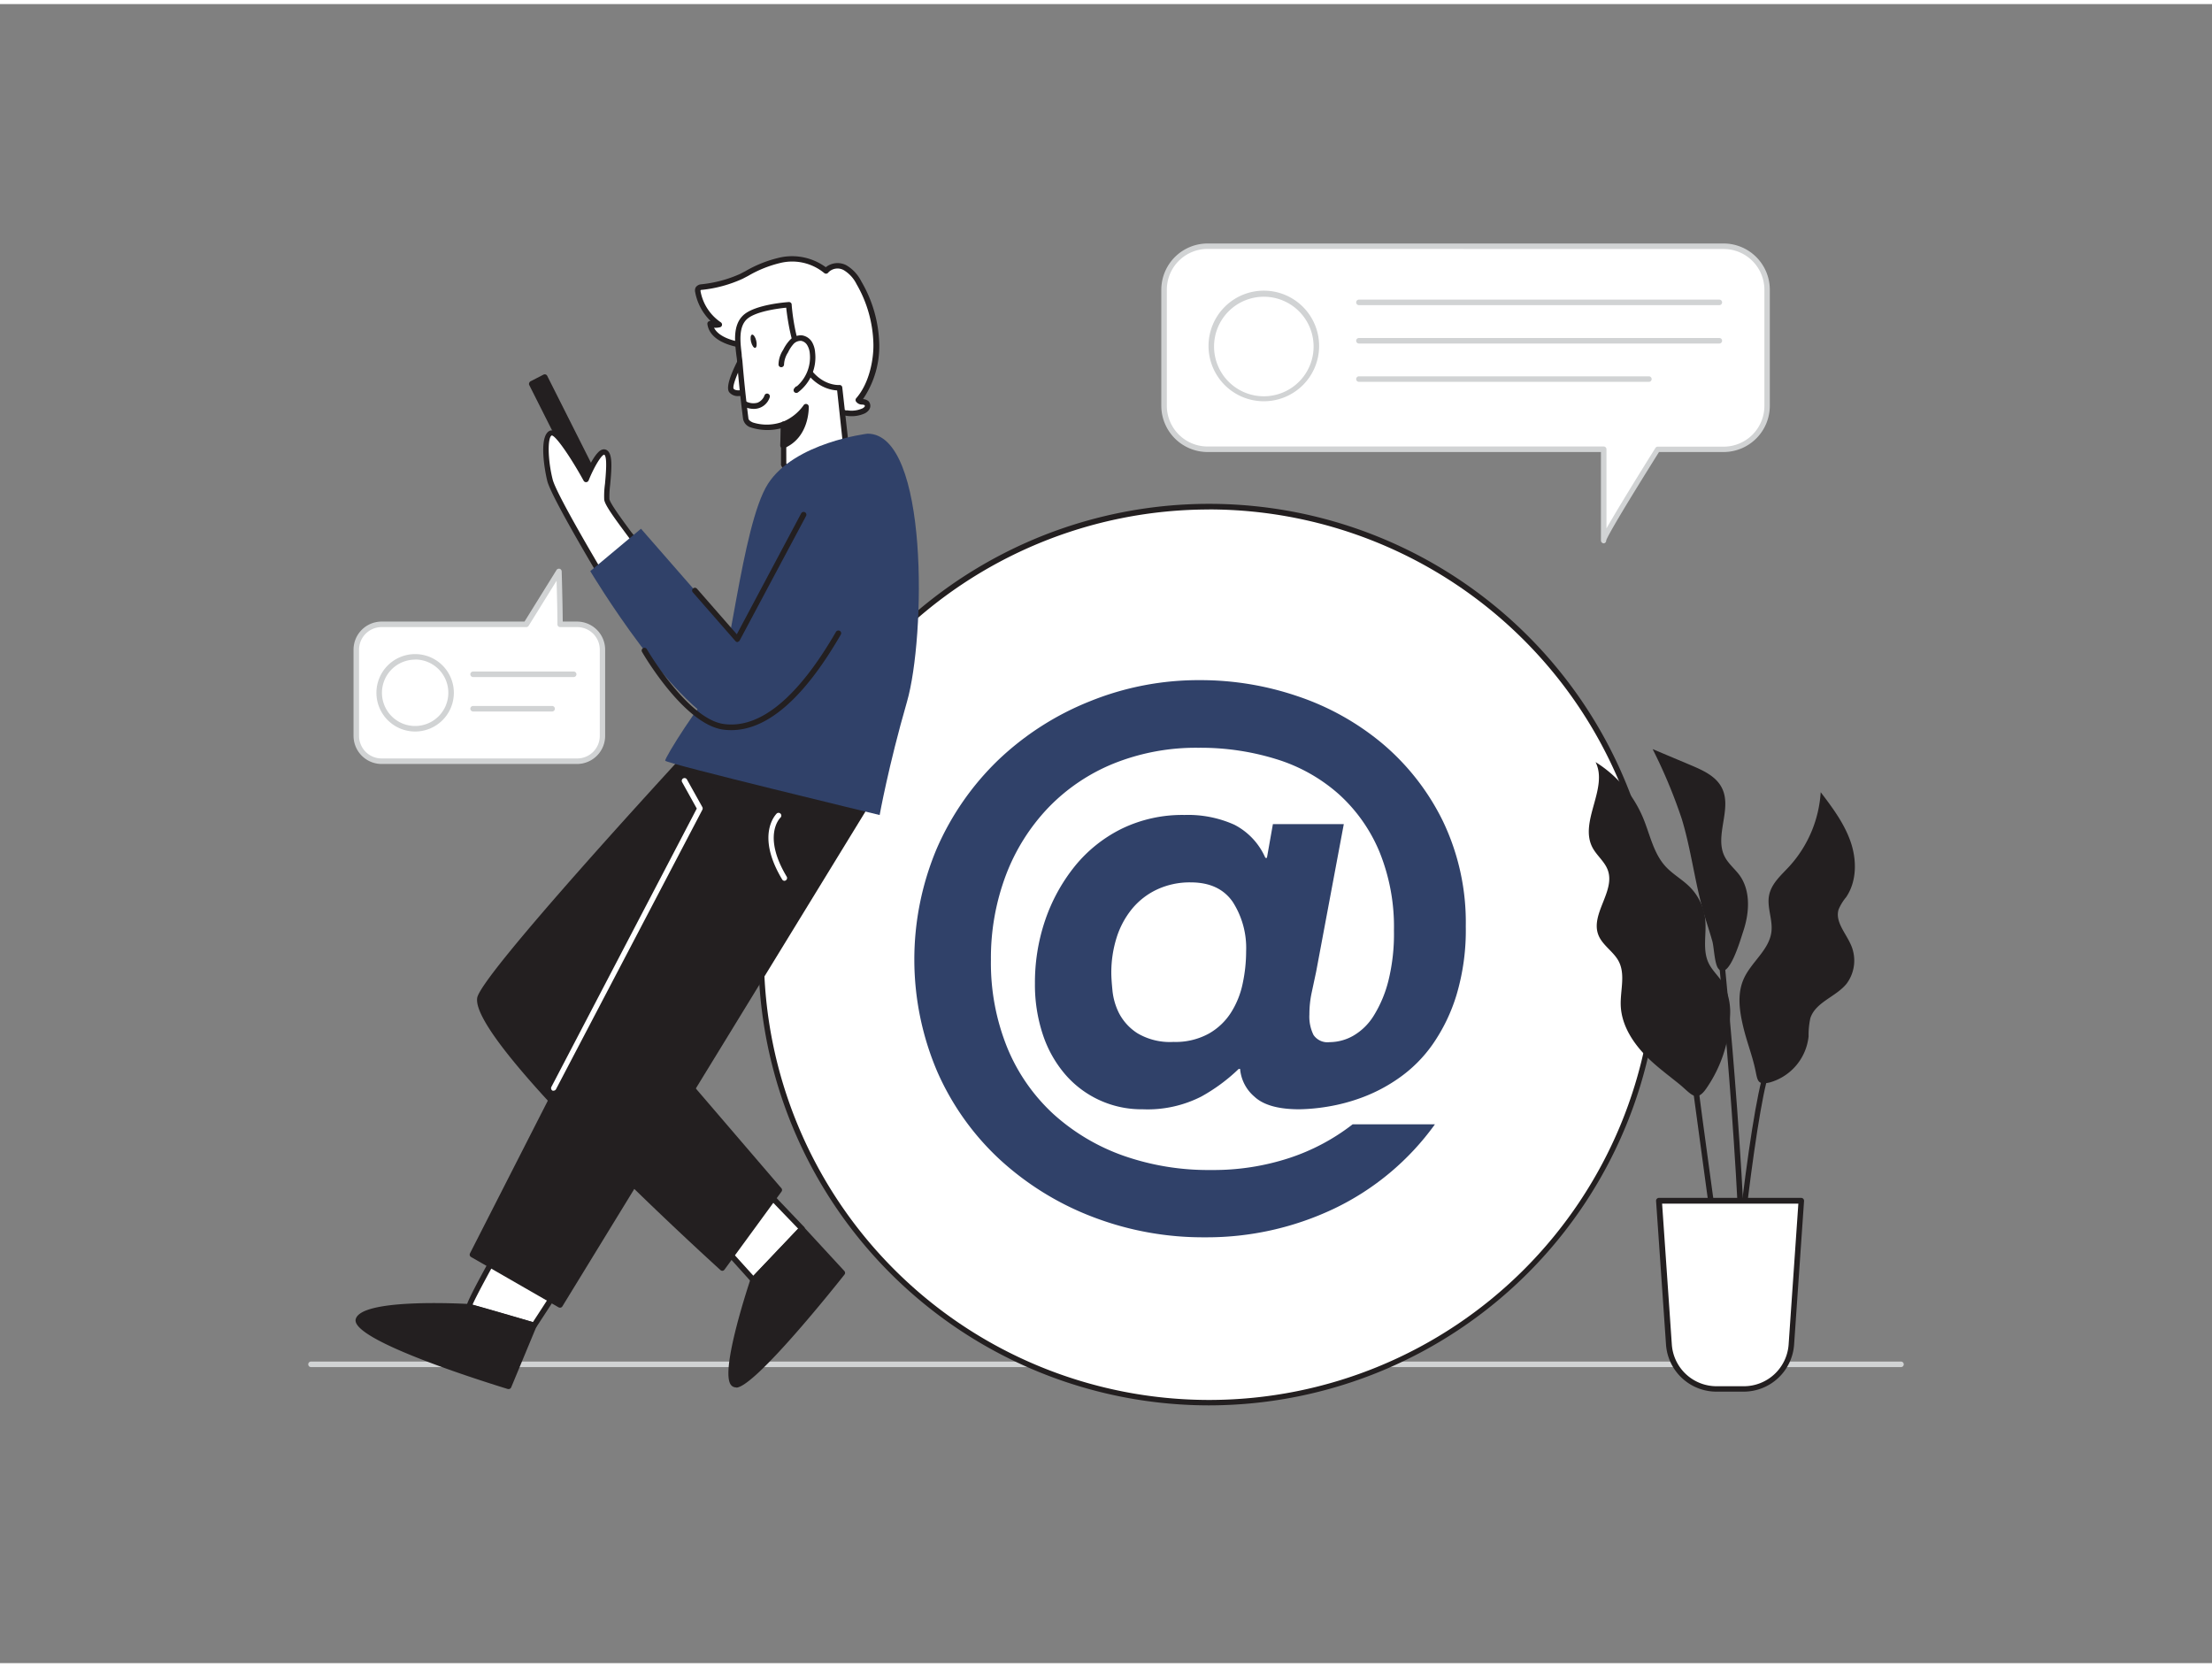 <svg xmlns="http://www.w3.org/2000/svg" viewBox="0 0 400 300" width="406" height="306" class="illustration styles_illustrationTablet__1DWOa"><rect x="0" y="0" width="400" height="300" fill="#808080" stroke="none"/><g id="_239_mention_flatline" data-name="#239_mention_flatline"><path d="M343.76,246.47H56.24a.5.5,0,1,1,0-1H343.76a.5.5,0,0,1,0,1Z" fill="#d1d3d4"></path><circle cx="218.65" cy="171.89" r="81" fill="#fff"></circle><path d="M218.65,253.39a81.51,81.51,0,1,1,81.51-81.5A81.59,81.59,0,0,1,218.65,253.39Zm0-162a80.51,80.51,0,1,0,80.51,80.51A80.6,80.6,0,0,0,218.65,91.38Z" fill="#231f20"></path><path d="M259.48,202.57a47.91,47.91,0,0,1-18.22,15.24A53.56,53.56,0,0,1,217.89,223a55.62,55.62,0,0,1-20.38-3.72,52.48,52.48,0,0,1-16.73-10.36A47.89,47.89,0,0,1,169.47,193a51.62,51.62,0,0,1-.07-40.3,49.82,49.82,0,0,1,11.11-16A51.81,51.81,0,0,1,197,126.11a52.34,52.34,0,0,1,20.11-3.86,54.36,54.36,0,0,1,17.54,2.91,47.35,47.35,0,0,1,15.38,8.6,43.16,43.16,0,0,1,10.9,14,42.33,42.33,0,0,1,4.13,19,40.91,40.91,0,0,1-1.69,12.46,31.81,31.81,0,0,1-4.34,8.94,24.79,24.79,0,0,1-6,6,29.22,29.22,0,0,1-6.63,3.52,33.42,33.42,0,0,1-6.37,1.7,34.93,34.93,0,0,1-5.08.47q-5.69,0-8.13-2.3a7.39,7.39,0,0,1-2.57-5H224a32.08,32.08,0,0,1-6.77,5,21.37,21.37,0,0,1-10.57,2.3,18.2,18.2,0,0,1-14.09-6.37,21.29,21.29,0,0,1-4-7.17,28.51,28.51,0,0,1-1.42-9.21A34.9,34.9,0,0,1,189,165.66a32,32,0,0,1,5.35-9.75,25.39,25.39,0,0,1,8.47-6.78,25.09,25.09,0,0,1,11.38-2.5,20.41,20.41,0,0,1,9,1.76,12.22,12.22,0,0,1,5.62,6h.28l1.08-6.1H243l-5,26.69-.81,3.79a18.78,18.78,0,0,0-.41,3.93,7.47,7.47,0,0,0,.75,3.72,3.06,3.06,0,0,0,2.91,1.29,8.74,8.74,0,0,0,4.26-1.15,10.63,10.63,0,0,0,3.73-3.66,22.2,22.2,0,0,0,2.64-6.3,35.21,35.21,0,0,0,1-9.07,36,36,0,0,0-2.64-14.29,29.08,29.08,0,0,0-7.32-10.36,30.47,30.47,0,0,0-11.17-6.3,46.12,46.12,0,0,0-14.23-2.1,39.9,39.9,0,0,0-15.3,2.84,34.3,34.3,0,0,0-11.85,8,36.21,36.21,0,0,0-7.66,12.19,42.44,42.44,0,0,0-2.71,15.31,40.76,40.76,0,0,0,3,16,33.68,33.68,0,0,0,8.33,11.92,37.46,37.46,0,0,0,12.67,7.52A46.37,46.37,0,0,0,219,210.83a44,44,0,0,0,14.15-2.17,38,38,0,0,0,11.45-6.09Zm-44.16-43.75a14,14,0,0,0-6.1,1.29,13,13,0,0,0-4.53,3.52,15.61,15.61,0,0,0-2.78,5.21,21,21,0,0,0-.95,6.37q0,1.08.21,3.18a11.69,11.69,0,0,0,1.21,4.13,9.53,9.53,0,0,0,3.32,3.59,11.52,11.52,0,0,0,6.5,1.56,12.49,12.49,0,0,0,6.37-1.49,11.41,11.41,0,0,0,4.06-3.86,15.71,15.71,0,0,0,2.1-5.28,27.79,27.79,0,0,0,.61-5.76,15.4,15.4,0,0,0-2.43-8.94Q220.47,158.82,215.32,158.82Z" fill="#304169"></path><rect x="101.52" y="66.77" width="2.62" height="24.45" transform="translate(-24.53 54.6) rotate(-26.69)" fill="#231f20"></rect><path d="M107.15,91a.5.5,0,0,1-.45-.28l-11-21.84a.46.46,0,0,1,0-.38.5.5,0,0,1,.24-.29L98.29,67a.5.5,0,0,1,.66.22l11,21.85a.5.5,0,0,1,0,.38.48.48,0,0,1-.25.29L107.37,91A.59.59,0,0,1,107.15,91ZM96.84,68.89l10.53,21,1.45-.73-10.53-21Z" fill="#231f20"></path><path d="M115.88,98.71c-.28-.86-5.92-7.7-6.13-9.19s1.06-7.6-.2-8.46S106,85.94,106,85.94s-4.92-9-6.33-8.38-1,5.54-.17,8.55S109.2,104,109.2,104Z" fill="#fff"></path><path d="M109.2,104.53h-.09a.48.48,0,0,1-.34-.24c-.37-.61-9-15-9.79-18-.44-1.71-1.66-8.26.47-9.15,1.39-.58,4.19,3.68,6.46,7.71.69-1.53,1.93-4,3-4.29a1,1,0,0,1,.87.13c1,.69.86,3,.56,6.21a17.59,17.59,0,0,0-.14,2.6c.11.79,2.5,4,3.92,5.93a20.52,20.52,0,0,1,2.18,3.17.5.5,0,0,1-.16.55l-6.68,5.32A.51.51,0,0,1,109.2,104.53ZM99.78,78c-.8.34-.74,4.44.17,8,.68,2.6,7.84,14.69,9.38,17.29l5.91-4.7c-.34-.54-1.15-1.63-1.87-2.6-2.32-3.13-4-5.42-4.11-6.39a15.7,15.7,0,0,1,.14-2.83c.14-1.59.46-4.89-.13-5.29h0c-.5,0-1.85,2.22-2.83,4.66a.51.51,0,0,1-.44.31.49.49,0,0,1-.46-.26C103.41,82.3,100.59,78.1,99.78,78Z" fill="#231f20"></path><path d="M91.39,223s-7,12.45-6.54,12.5,11.73,3.37,11.73,3.37,6.63-10.09,6.54-10.35S91.39,223,91.39,223Z" fill="#fff"></path><path d="M96.58,239.42a.35.35,0,0,1-.14,0c-4.43-1.3-11.18-3.27-11.66-3.35a.61.61,0,0,1-.4-.28c-.15-.29-.35-.69,6.58-13a.49.49,0,0,1,.64-.2c11.82,5.35,11.89,5.55,12,5.8s.19.49-6.58,10.8A.5.5,0,0,1,96.58,239.42Zm-11.13-4.24c1.94.51,8.32,2.38,10.92,3.15,2.15-3.29,5.34-8.21,6.1-9.57-1.43-.75-7-3.34-10.87-5.07C89.38,227.63,86.14,233.54,85.45,235.18Z" fill="#231f20"></path><path d="M84.85,235.54s-19.08-1-20,2.36,27.19,12,27.19,12l4.57-11Z" fill="#231f20"></path><path d="M92,250.44l-.15,0c-6.71-2.07-28.52-9.08-27.52-12.66s17.28-2.89,20.53-2.72l.11,0,11.74,3.38a.5.5,0,0,1,.31.26.53.53,0,0,1,0,.41l-4.57,11A.5.5,0,0,1,92,250.44ZM78.84,235.88c-6.53,0-13.1.58-13.54,2.15-.5,1.78,13.24,7.22,26.42,11.3l4.19-10.09L84.76,236C82.92,235.94,80.88,235.88,78.84,235.88Z" fill="#231f20"></path><polygon points="131.33 225.33 136.19 230.71 144.99 221.44 137.92 214.04 131.33 225.33" fill="#fff"></polygon><path d="M136.19,231.21h0a.46.46,0,0,1-.36-.17L131,225.67a.51.51,0,0,1-.06-.59l6.58-11.29a.51.51,0,0,1,.38-.25.51.51,0,0,1,.42.15l7.07,7.41a.49.49,0,0,1,0,.69l-8.8,9.26A.48.48,0,0,1,136.19,231.21ZM132,225.27l4.25,4.7,8.1-8.52L138,214.86Z" fill="#231f20"></path><path d="M136.19,230.71s-6.36,19.19-3,18.93,19.16-20.25,19.16-20.25L145,221.44Z" fill="#231f20"></path><path d="M133.1,250.14a1.15,1.15,0,0,1-.93-.46c-1.87-2.39,2.63-16.35,3.55-19.13a.52.52,0,0,1,.11-.19l8.8-9.26A.48.48,0,0,1,145,221h0a.52.52,0,0,1,.37.16l7.33,7.95a.5.5,0,0,1,0,.64c-1.63,2.07-16.06,20.17-19.51,20.43ZM136.63,231c-2.07,6.24-4.86,16.59-3.68,18.1a.16.16,0,0,0,.17.07c2.24-.17,12.44-12,18.55-19.72L145,222.17Z" fill="#231f20"></path><path d="M125.84,134.06S87.37,175.7,86.76,179.8c-1.17,7.95,43.86,48.76,43.86,48.76l10.31-14.08-26.8-31.24,35.22-48.15Z" fill="#231f20"></path><path d="M130.62,229.06a.51.51,0,0,1-.33-.13c-1.85-1.67-45.22-41.08-44-49.21.61-4.12,35.25-41.72,39.2-46a.48.48,0,0,1,.39-.15l23.51,1a.52.52,0,0,1,.43.28.49.49,0,0,1-.05.51l-35,47.84,26.54,30.94a.48.48,0,0,1,0,.61L131,228.86a.52.52,0,0,1-.35.2Zm-4.57-94.49c-15.42,16.7-38.37,42.42-38.79,45.3-.93,6.24,30.54,36.36,43.29,47.95l9.74-13.32-26.53-30.93a.51.51,0,0,1,0-.62l34.67-47.41Z" fill="#231f20"></path><polygon points="157.53 143.3 101.24 235.22 85.43 226.12 132.03 134.72 157.53 143.3" fill="#231f20"></polygon><path d="M101.24,235.72a.45.45,0,0,1-.25-.07l-15.81-9.09a.5.5,0,0,1-.19-.66l46.6-91.41a.49.49,0,0,1,.6-.24l25.5,8.58a.47.47,0,0,1,.31.3.5.5,0,0,1,0,.43l-56.3,91.92A.47.47,0,0,1,101.24,235.72Zm-15.15-9.79,15,8.62,55.71-91-24.5-8.24Z" fill="#231f20"></path><path d="M100.15,196.48a.46.46,0,0,1-.23,0,.5.5,0,0,1-.21-.68L126,145.47l-2.65-4.77a.49.49,0,0,1,.19-.68.5.5,0,0,1,.68.19l2.79,5a.54.54,0,0,1,0,.48l-26.46,50.52A.49.49,0,0,1,100.15,196.48Z" fill="#fff"></path><path d="M153.07,73.94a5.37,5.37,0,0,0,2.89-.29,1.72,1.72,0,0,0,.81-.56.75.75,0,0,0,0-.92c-.4-.38-1.22-.1-1.49-.58,2.25-2.57,3.27-6.73,3.23-10.06a23.21,23.21,0,0,0-3.13-11.16,6.46,6.46,0,0,0-2.53-2.72,2.76,2.76,0,0,0-3.41.6,9.63,9.63,0,0,0-8.16-2c-2.65.46-4.85,1.75-7.21,2.95a23.36,23.36,0,0,1-7.15,1.91.82.82,0,0,0-.65.31.77.77,0,0,0,0,.52,9.18,9.18,0,0,0,3.88,6,2.73,2.73,0,0,1-1.67-.14c.31,2.19,2.82,3.25,5,3.7,1.58.33,3.46.59,4.75,1.66s2.48,3,3.8,4.37a18.22,18.22,0,0,0,7.48,4.71c1.06.33,1.34.85,2.27,1.29A5.08,5.08,0,0,0,153.07,73.94Z" fill="#fff"></path><path d="M154,74.52a5.66,5.66,0,0,1-1-.08h0a5.48,5.48,0,0,1-1.5-.48,6.33,6.33,0,0,1-1-.62,3.62,3.62,0,0,0-1.19-.65,18.48,18.48,0,0,1-7.69-4.84,19.85,19.85,0,0,1-1.6-1.92,16.3,16.3,0,0,0-2.16-2.41,8.79,8.79,0,0,0-4-1.43L133.3,62c-1.85-.38-5-1.42-5.38-4.13a.49.49,0,0,1,.59-.55,9.77,9.77,0,0,1-2.8-5.23,1.3,1.3,0,0,1,.09-.86,1.33,1.33,0,0,1,1-.56,22.8,22.8,0,0,0,7-1.86l1-.52a22,22,0,0,1,6.32-2.48,10.31,10.31,0,0,1,8.21,1.77A3.42,3.42,0,0,1,153,47.2a7,7,0,0,1,2.74,2.92A23.56,23.56,0,0,1,159,61.53a17,17,0,0,1-2.94,9.9h0a1.7,1.7,0,0,1,1,.38,1.24,1.24,0,0,1,.09,1.56,2.15,2.15,0,0,1-1,.74A5.63,5.63,0,0,1,154,74.52Zm-.84-1.07a4.77,4.77,0,0,0,2.62-.27,1.2,1.2,0,0,0,.57-.38.26.26,0,0,0,0-.27,1,1,0,0,0-.44-.11,1.31,1.31,0,0,1-1.14-.59.5.5,0,0,1,.07-.57c2.34-2.68,3.14-6.91,3.1-9.72a22.61,22.61,0,0,0-3.06-10.92,6.09,6.09,0,0,0-2.32-2.52,2.29,2.29,0,0,0-2.78.44.5.5,0,0,1-.36.21.54.54,0,0,1-.39-.13,9.11,9.11,0,0,0-7.74-1.85,21.25,21.25,0,0,0-6,2.38l-1,.52a23.53,23.53,0,0,1-7.31,2c-.22,0-.28.06-.3.08s0,0,0,.18a8.67,8.67,0,0,0,3.66,5.61.51.51,0,0,1,.22.51.49.49,0,0,1-.38.39,3.13,3.13,0,0,1-1.06.08c.76,1.54,3,2.23,4.36,2.51l.56.11a9.84,9.84,0,0,1,4.41,1.65,15.69,15.69,0,0,1,2.3,2.57c.5.63,1,1.29,1.54,1.84a17.62,17.62,0,0,0,7.27,4.58,4.81,4.81,0,0,1,1.48.79,6.1,6.1,0,0,0,.86.53,4.28,4.28,0,0,0,1.24.39Z" fill="#231f20"></path><path d="M134.5,63.47s-3,5.4-2.24,6.42,3.07.13,3.07.13" fill="#fff"></path><path d="M133.55,70.88a2,2,0,0,1-1.68-.69c-.89-1.15,1.24-5.25,2.2-7a.49.49,0,0,1,.68-.19.5.5,0,0,1,.19.68c-1.49,2.65-2.55,5.39-2.28,5.87.42.54,1.86.21,2.49,0a.5.5,0,1,1,.36.93A6.05,6.05,0,0,1,133.55,70.88Z" fill="#231f20"></path><path d="M134.73,56.62c-2,1.93-1.13,5.62-.94,8.05q.42,5.11,1.07,10.22c.28,2.16,5.89,1.8,6.84,1.08v7.2s1.61,3.86,6,1.43,5.22-5.4,5.22-5.4l-1.1-9.86s-3.7.3-6.22-4-2.92-11-2.92-11S136.72,54.74,134.73,56.62Z" fill="#fff"></path><path d="M145,85.91a4,4,0,0,1-1.3-.22,4.49,4.49,0,0,1-2.47-2.33.58.58,0,0,1,0-.19V76.71a9.79,9.79,0,0,1-5.41-.14A2,2,0,0,1,134.37,75c-.44-3.39-.8-6.84-1.08-10.25,0-.41-.08-.85-.14-1.31-.28-2.39-.64-5.37,1.23-7.15h0c2.1-2,8-2.39,8.24-2.41A.51.51,0,0,1,143,54a.44.44,0,0,1,.16.34c0,.07.43,6.73,2.86,10.82,2.32,3.92,5.62,3.73,5.75,3.72a.49.49,0,0,1,.54.44l1.1,9.85a.46.46,0,0,1,0,.2c0,.13-.95,3.2-5.45,5.7A6.06,6.06,0,0,1,145,85.91Zm-2.81-2.85a3.49,3.49,0,0,0,1.85,1.69,4.2,4.2,0,0,0,3.39-.58c3.71-2.07,4.78-4.54,4.95-5l-1-9.31c-1.16-.06-4.08-.6-6.21-4.2s-2.81-9.07-3-10.76c-1.44.14-5.61.67-7.13,2.1h0c-1.51,1.43-1.18,4.13-.92,6.3,0,.47.11.93.14,1.35.28,3.39.64,6.83,1.07,10.2,0,.33.32.6.82.81a8.32,8.32,0,0,0,5.21-.07.5.5,0,0,1,.81.39Z" fill="#231f20"></path><path d="M134.76,72.34s2.77,1.43,4-1.41" fill="#fff"></path><path d="M136.31,73.2a4.08,4.08,0,0,1-1.78-.42.5.5,0,0,1-.22-.67.52.52,0,0,1,.68-.22,2.84,2.84,0,0,0,2,.19,2.27,2.27,0,0,0,1.27-1.35.49.49,0,0,1,.65-.26.51.51,0,0,1,.27.66,3,3,0,0,1-2.89,2.07Z" fill="#231f20"></path><path d="M141.22,65.18a4.65,4.65,0,0,1,.78-2.41,6.71,6.71,0,0,1,1.13-1.65,2.25,2.25,0,0,1,1.8-.69,2.08,2.08,0,0,1,1.42,1,3.89,3.89,0,0,1,.55,1.66,7.36,7.36,0,0,1-2.9,6.76l.17-.22" fill="#fff"></path><path d="M144,70.31a.49.49,0,0,1-.37-.16.5.5,0,0,1,0-.66l.17-.21a.5.5,0,0,1,.31-.18,6.93,6.93,0,0,0,2.32-6,3.44,3.44,0,0,0-.48-1.46,1.63,1.63,0,0,0-1.06-.74,1.75,1.75,0,0,0-1.39.56,6.35,6.35,0,0,0-1,1.53,4.34,4.34,0,0,0-.72,2.14.5.5,0,0,1-.47.53.49.49,0,0,1-.53-.47,5,5,0,0,1,.85-2.68,7.34,7.34,0,0,1,1.21-1.77,2.73,2.73,0,0,1,2.22-.83,2.56,2.56,0,0,1,1.77,1.19A4.39,4.39,0,0,1,147.4,63a7.92,7.92,0,0,1-3.11,7.22A.46.46,0,0,1,144,70.31Z" fill="#231f20"></path><path d="M141.7,76a9.15,9.15,0,0,0,4.05-3.22s.19,5.22-4.16,7.06Z" fill="#231f20"></path><path d="M141.59,80.31a.52.52,0,0,1-.29-.09.49.49,0,0,1-.21-.43L141.2,76a.49.49,0,0,1,.31-.45,8.62,8.62,0,0,0,3.8-3,.51.51,0,0,1,.56-.23.5.5,0,0,1,.38.46c0,.23.14,5.59-4.47,7.54A.65.65,0,0,1,141.59,80.31Zm.6-4L142.11,79a6.58,6.58,0,0,0,3-4.64A11.12,11.12,0,0,1,142.19,76.3Z" fill="#231f20"></path><ellipse cx="136.28" cy="60.96" rx="0.48" ry="1.23" transform="translate(-10.61 34.3) rotate(-13.81)" fill="#231f20"></ellipse><path d="M156.88,77.68s-13.18,1.57-18,9.06-7.13,35-9.59,37-9.14,12.58-9,13.08,38.78,9.82,38.78,9.82,1.59-8.88,4.94-20.48S168,77.68,156.88,77.68Z" fill="#304169"></path><path d="M146.89,89.54c-.28.41-13.51,25.33-13.51,25.33l-17.47-20-9.17,7.67s15.63,26.14,25.6,28.66,30-34,29.42-37.83S150.81,83.92,146.89,89.54Z" fill="#304169"></path><path d="M133.38,115.37a.52.52,0,0,1-.38-.17l-7.7-8.81a.5.5,0,0,1,0-.7.51.51,0,0,1,.71,0l7.23,8.27,11.64-21.87a.5.5,0,0,1,.88.48c-.16.29-12,22.5-12,22.5a.52.52,0,0,1-.38.26Z" fill="#231f20"></path><path d="M132.25,131.29a10.94,10.94,0,0,1-1.51-.1c-7-1-14.3-13.45-14.61-14a.5.5,0,1,1,.86-.5c.08.12,7.38,12.59,13.89,13.49s13.37-4.7,20.29-16.66a.51.51,0,0,1,.69-.18.49.49,0,0,1,.18.68C145.41,125.5,138.76,131.29,132.25,131.29Z" fill="#231f20"></path><path d="M141.87,158.54a.5.5,0,0,1-.43-.25c-4.86-8.09-1.12-11.76-1-11.91a.5.5,0,1,1,.69.73c-.14.13-3.28,3.32,1.13,10.67a.49.49,0,0,1-.18.68A.46.46,0,0,1,141.87,158.54Z" fill="#fff"></path><path d="M312.85,183a11,11,0,0,0-1.25-5.9c-.79-1.31-2-2.35-2.65-3.73-1.12-2.4-.33-5.21-.59-7.84a9.75,9.75,0,0,0-2.76-5.85c-1.37-1.39-3.15-2.34-4.46-3.79-2.15-2.38-2.77-5.72-4-8.69a21.81,21.81,0,0,0-8.61-10.13c2.35,4.72-3,10.73-.58,15.41.77,1.49,2.24,2.57,2.8,4.15,1.36,3.8-3.17,7.91-1.72,11.68.72,1.88,2.74,3,3.67,4.76,1.27,2.4.28,5.32.38,8,.14,3.75,2.42,7.1,5.13,9.7,1.69,1.61,3.57,3,5.39,4.47,2.18,1.75,3.1,3.58,5,.78A24.13,24.13,0,0,0,312.85,183Z" fill="#231f20"></path><path d="M315.28,185.14c-.7-2.9-1.2-6,0-8.78,1.33-3.1,4.66-5.28,5.05-8.63.26-2.2-.85-4.42-.42-6.58s2.21-3.65,3.67-5.24a21.94,21.94,0,0,0,5.66-13.4c2.11,2.77,4.24,5.62,5.39,8.91s1.17,7.17-.78,10.06a8.94,8.94,0,0,0-1.37,2.23c-.66,2.14,1.17,4.13,2.11,6.16a7,7,0,0,1-.66,7.26c-1.92,2.39-5.61,3.32-6.56,6.24a14.44,14.44,0,0,0-.32,3.3,9.71,9.71,0,0,1-7,8.32c-2.27.55-2.22-.35-2.63-2.26C316.88,190.17,315.9,187.7,315.28,185.14Z" fill="#231f20"></path><path d="M308.07,164.29c-1.61-5.58-2.26-11.39-3.95-16.94a93.52,93.52,0,0,0-5.27-12.63l6.91,2.91c2.21.94,4.61,2,5.66,4.21,1.81,3.77-1.45,8.6.46,12.32.67,1.31,1.88,2.25,2.74,3.44,2,2.86,1.72,6.79.6,10.11-.48,1.43-2.57,8.82-4.44,6.77-.75-.82-.82-3.89-1.13-5C309.16,167.73,308.57,166,308.07,164.29Z" fill="#231f20"></path><path d="M311.94,238.28c-1.37-9.1-5.69-41.2-5.73-41.52l1-.13c0,.32,4.36,32.4,5.73,41.5Z" fill="#231f20"></path><path d="M313.37,246.89h-1c.08-11.52,4.77-52.3,7.16-54.91l.74.68C318.21,194.91,313.46,234.49,313.37,246.89Z" fill="#231f20"></path><path d="M315.71,244.83l-1-.05c1-23.31-3.91-72.28-4-72.77l1-.1C311.79,172.41,316.75,221.44,315.71,244.83Z" fill="#231f20"></path><path d="M300,216.35h25.72l-1.8,26a8.59,8.59,0,0,1-8.57,8h-5a8.59,8.59,0,0,1-8.57-8Z" fill="#fff"></path><path d="M315.36,250.91h-5a9.14,9.14,0,0,1-9.09-8.49l-1.8-26a.49.49,0,0,1,.14-.38.52.52,0,0,1,.38-.17h25.72a.52.52,0,0,1,.38.17.53.53,0,0,1,.14.38l-1.8,26A9.15,9.15,0,0,1,315.36,250.91Zm-14.8-34,1.76,25.49a8.11,8.11,0,0,0,8.06,7.53h5a8.12,8.12,0,0,0,8.06-7.53l1.76-25.49Z" fill="#231f20"></path><path d="M311.68,43.77h-93.3a7.87,7.87,0,0,0-7.87,7.87v21a7.87,7.87,0,0,0,7.87,7.87H290V97c0-.75,6.12-10.61,9.77-16.45h11.92a7.87,7.87,0,0,0,7.87-7.87v-21A7.87,7.87,0,0,0,311.68,43.77Z" fill="#fff"></path><path d="M290,97.51a.52.52,0,0,1-.5-.53h0V81H218.38A8.38,8.38,0,0,1,210,72.66v-21a8.38,8.38,0,0,1,8.37-8.37h93.3a8.37,8.37,0,0,1,8.37,8.37v21A8.37,8.37,0,0,1,311.68,81H300c-8.52,13.59-9.47,15.68-9.55,16v0A.48.48,0,0,1,290,97.51ZM218.38,44.27A7.38,7.38,0,0,0,211,51.64v21A7.38,7.38,0,0,0,218.38,80H290a.5.5,0,0,1,.5.5V94.81c1.15-2,3.6-6.16,8.85-14.54a.49.49,0,0,1,.42-.24h11.92a7.38,7.38,0,0,0,7.37-7.37v-21a7.38,7.38,0,0,0-7.37-7.37Z" fill="#d1d3d4"></path><circle cx="228.6" cy="61.87" r="9.45" fill="#fff"></circle><path d="M228.6,71.82a10,10,0,1,1,9.94-9.95A10,10,0,0,1,228.6,71.82Zm0-18.9a9,9,0,1,0,8.94,8.95A9,9,0,0,0,228.6,52.92Z" fill="#d1d3d4"></path><path d="M310.91,54.44H245.74a.5.5,0,0,1-.5-.5.5.5,0,0,1,.5-.5h65.17a.5.5,0,0,1,.5.5A.5.5,0,0,1,310.91,54.44Z" fill="#d1d3d4"></path><path d="M310.91,61.38H245.74a.5.5,0,0,1-.5-.5.5.5,0,0,1,.5-.5h65.17a.5.5,0,0,1,.5.5A.5.5,0,0,1,310.91,61.38Z" fill="#d1d3d4"></path><path d="M298.17,68.31H245.74a.5.5,0,0,1-.5-.5.5.5,0,0,1,.5-.5h52.43a.5.5,0,0,1,.5.5A.5.5,0,0,1,298.17,68.31Z" fill="#d1d3d4"></path><path d="M104.35,112.16h-3.08c0-4-.2-9.56-.2-9.56l-5.94,9.56H69a4.58,4.58,0,0,0-4.58,4.57v15.6A4.57,4.57,0,0,0,69,136.9h35.37a4.57,4.57,0,0,0,4.58-4.57v-15.6A4.58,4.58,0,0,0,104.35,112.16Z" fill="#fff"></path><path d="M104.35,137.41H69a5.09,5.09,0,0,1-5.07-5.08v-15.6A5.08,5.08,0,0,1,69,111.66H94.85l5.79-9.33a.53.53,0,0,1,.56-.22.51.51,0,0,1,.37.47s.16,5.21.19,9.08h2.59a5.09,5.09,0,0,1,5.08,5.07v15.6A5.09,5.09,0,0,1,104.35,137.41ZM69,112.66a4.08,4.08,0,0,0-4.07,4.07v15.6A4.08,4.08,0,0,0,69,136.41h35.38a4.08,4.08,0,0,0,4.08-4.08v-15.6a4.08,4.08,0,0,0-4.08-4.07h-3.08a.5.5,0,0,1-.5-.5c0-2.58-.1-5.92-.15-7.89l-5.06,8.16a.52.52,0,0,1-.43.23Z" fill="#d1d3d4"></path><circle cx="75.07" cy="124.53" r="6.51" fill="#fff"></circle><path d="M75.07,131.54a7,7,0,1,1,7-7A7,7,0,0,1,75.07,131.54Zm0-13a6,6,0,1,0,6,6A6,6,0,0,0,75.07,118.52Z" fill="#d1d3d4"></path><path d="M103.74,121.69H85.55a.5.5,0,0,1,0-1h18.19a.5.5,0,1,1,0,1Z" fill="#d1d3d4"></path><path d="M99.84,127.92H85.55a.51.51,0,0,1-.5-.5.5.5,0,0,1,.5-.5H99.84a.5.5,0,0,1,.5.5A.5.5,0,0,1,99.84,127.92Z" fill="#d1d3d4"></path></g></svg>